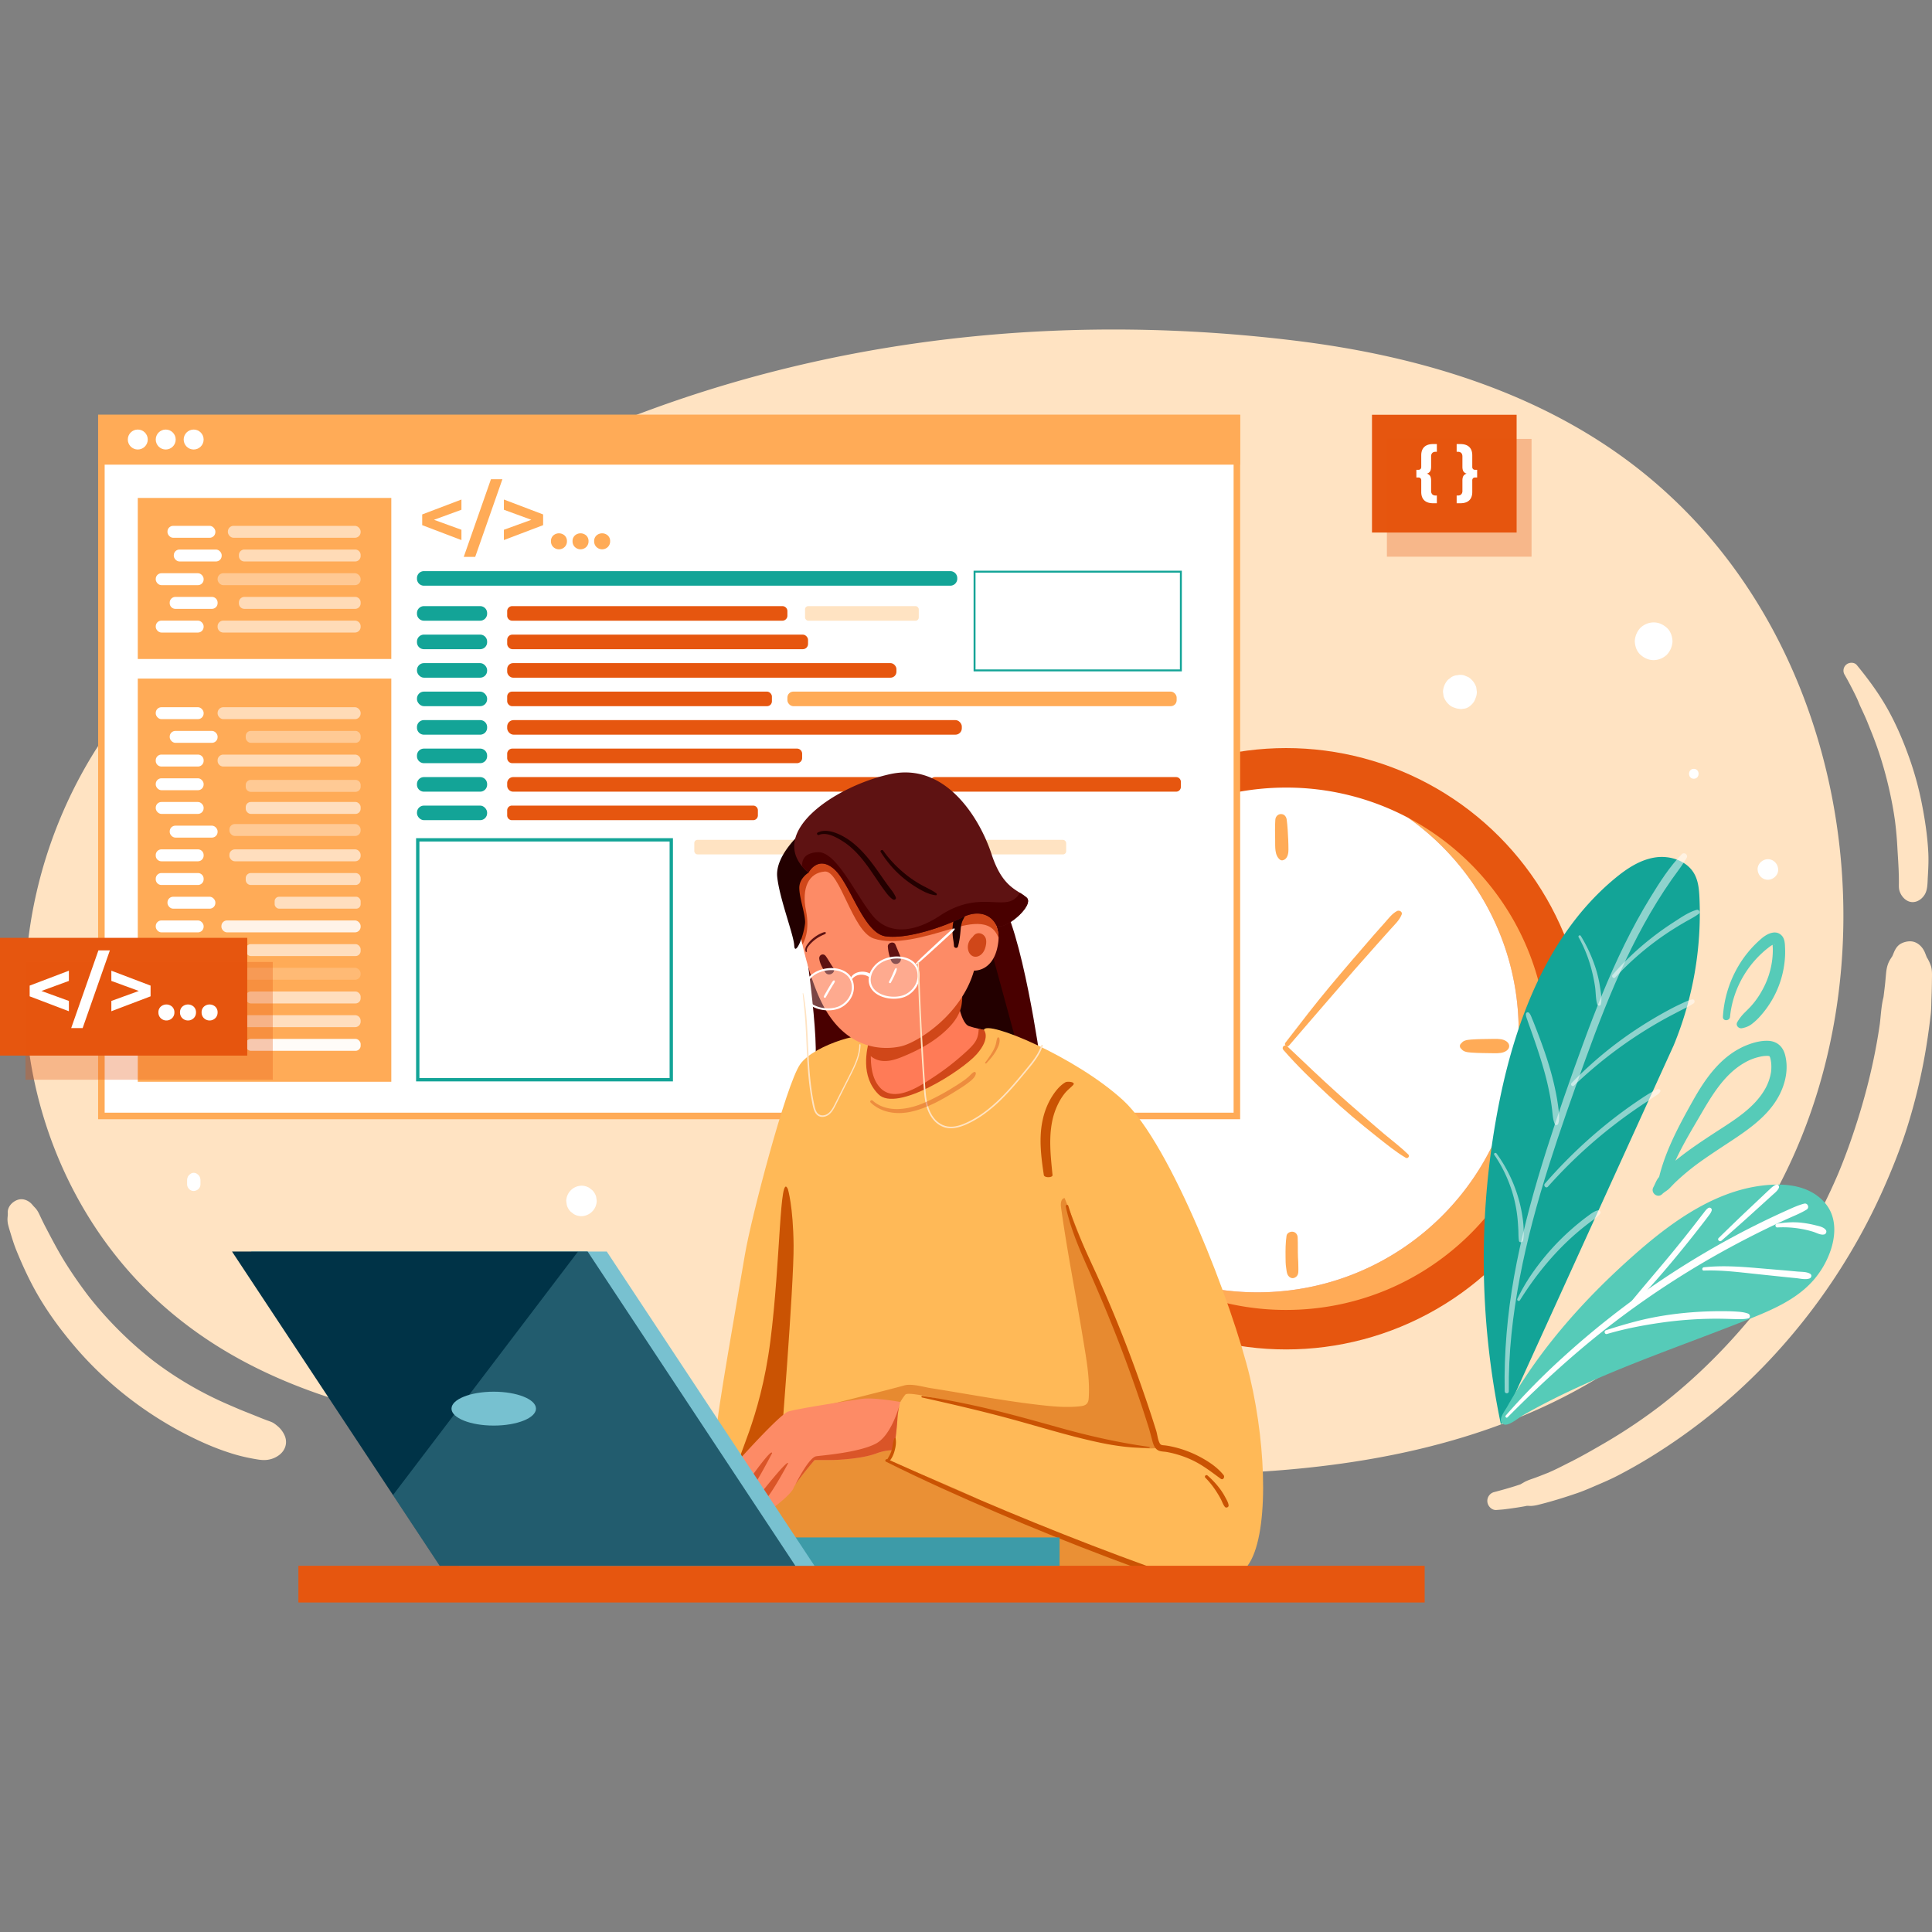 <svg id="SvgjsSvg1363" width="550" height="550" xmlns="http://www.w3.org/2000/svg" version="1.1" xmlns:xlink="http://www.w3.org/1999/xlink" xmlns:svgjs="http://svgjs.com/svgjs"><rect width="100%" height="100%" fill="#808080" stroke="none"/><defs id="SvgjsDefs1364"></defs><g id="SvgjsG1365"><svg xmlns="http://www.w3.org/2000/svg" data-name="2" viewBox="0 0 3490.701 2300" width="550" height="550"><path fill="#ffe3c2" d="M763.815 1973.206c-184.338-36.988-359.682-99.637-498.714-237.303-112.488-111.383-185.44-260.648-210.377-416.975-32.047-200.89 18.54-412.097 131.755-580.373 98.954-147.081 246.961-250.685 404.585-325.74 195.12-92.91 383.597-194.803 587.261-269.14C1549.498 8.198 1947.843-27.609 2339.15 20.045c226.378 27.568 453.386 95.243 632.8 241.114a909.504 909.504 0 0 1 139.233 141.194c292.342 369.343 297.896 958.9-15.326 1317.913-86.464 99.105-196.755 176.762-316.49 230.46-266.377 119.463-569.606 125.91-856.348 113.503-324.877-14.056-653.845-17.355-976.424-61.242-61.252-8.334-122.497-17.685-182.78-29.781Z" class="colorffe3c2 svgShape"></path><circle cx="2323.748" cy="1299.525" r="543.266" fill="#e6560f" class="colore6560f svgShape"></circle><path fill="#ffab57" d="M2795.628 1299.53c0 260.614-211.264 471.878-471.878 471.878a469.747 469.747 0 0 1-272.157-86.344 469.868 469.868 0 0 0 220.44 54.542c260.615 0 471.878-211.275 471.878-471.89 0-159.225-78.854-300.03-199.652-385.5 149.51 79.177 251.369 236.347 251.369 417.313Z" class="colorffab57 svgShape"></path><path fill="#ffffff" d="M2743.911 1267.717c0 260.614-211.263 471.89-471.878 471.89a469.868 469.868 0 0 1-220.44-54.543c-120.843-85.458-199.733-226.286-199.733-385.535 0-260.614 211.275-471.889 471.89-471.889a469.86 469.86 0 0 1 220.509 54.576c120.798 85.47 199.652 226.275 199.652 385.5Z" class="colorfff svgShape"></path><path fill="#ffab57" d="M2304.227 885.764c-.81 12.263-.506 24.434-.3 36.718.196 11.723-1.376 27.61 8.85 35.505 2.83 2.184 7.061.855 9.439-1.218 4.801-4.186 5.781-11.44 5.725-17.416-.057-5.963-.121-11.907-.418-17.863-.598-11.977-1.12-23.834-2.698-35.726-.731-5.513-4.21-10.3-10.3-10.3-5.879 0-9.93 4.727-10.298 10.3ZM2324.49 1637.445c-1.872 12.683-1.949 25.588-1.782 38.395.08 6.218.002 12.708 1.01 18.855 1.082 6.605.969 14.748 7.669 18.217 3.752 1.942 7.213 1.149 10.374-1.339 5.34-4.202 3.937-11.87 4.081-17.911.142-5.92-.432-11.895-.677-17.822-.49-11.888.02-23.804-.572-35.675-.252-5.06-3.696-9.435-8.874-10.051-4.532-.54-10.477 2.235-11.23 7.33ZM2640.69 1300.092q.698.51 1.397 1.018l-3.44-4.474c3.234 8.269 11.301 9.115 19.177 9.76 6.98.57 13.925.746 20.925.894 6.976.149 13.948.294 20.926.322 7.698.03 16.239.06 22.679-4.852 5.974-4.558 5.974-11.672 0-16.23-6.446-4.917-14.972-4.882-22.68-4.851-6.977.028-13.95.173-20.925.321-7 .149-13.946.324-20.925.895-7.876.644-15.942 1.49-19.178 9.76l3.441-4.475-1.397 1.018c-4.028 2.935-4.028 7.96 0 10.894ZM2328.847 1293.909c26.29-30.902 53.033-61.42 79.478-92.194q39.718-46.22 80.338-91.657 11.617-12.98 23.211-25.978c7.466-8.387 16.456-16.439 20.646-27.048 1.957-4.957-4.36-8.434-8.321-6.397-9.014 4.635-15.43 13.547-22.086 20.95q-10.033 11.158-19.917 22.443-20.063 22.973-39.87 46.169c-26.413 30.932-52.765 62.005-77.78 94.083q-21.228 27.222-42.27 54.558c-2.868 3.748 3.5 8.68 6.571 5.07Z" class="colorffab57 svgShape"></path><path fill="#ffab57" d="M2318.759 1301.59c25.278 28.975 53.048 55.77 81.186 81.95 28.224 26.258 57.6 50.993 87.843 74.877 16.785 13.257 33.64 27.25 52.12 38.098 3.695 2.168 7.723-2.926 4.602-5.965-13.684-13.328-29.12-24.989-43.78-37.22-14.516-12.112-28.57-24.722-42.91-37.032-28.952-24.854-57.189-50.538-85.006-76.651-15.84-14.87-31.382-30.028-47.319-44.792-4.534-4.2-10.75 2.134-6.736 6.736Z" class="colorffab57 svgShape"></path><path fill="#ffffff" d="M183.185 159.957h2051.579v1260.982H183.185z" class="colorfff svgShape"></path><path fill="#ffab57" d="M2228.859 165.863v1249.17H189.09V165.864h2039.768m11.81-11.81H177.28v1272.791h2063.39V154.052Z" class="colorffab57 svgShape"></path><path fill="#ffab57" d="M177.28 154.052h2063.389v90.097H177.28z" class="colorffab57 svgShape"></path><circle cx="248.944" cy="198.78" r="18.028" fill="#ffffff" class="colorfff svgShape"></circle><circle cx="299.422" cy="198.78" r="18.028" fill="#ffffff" class="colorfff svgShape"></circle><circle cx="349.9" cy="198.78" r="18.028" fill="#ffffff" class="colorfff svgShape"></circle><path fill="#13a497" d="M765.957 436.563h951.02a12.588 12.588 0 0 1 12.588 12.588v1.144a12.588 12.588 0 0 1-12.589 12.589H765.957a12.588 12.588 0 0 1-12.588-12.589v-1.144a12.588 12.588 0 0 1 12.588-12.588ZM765.957 499.783h101.586a12.588 12.588 0 0 1 12.589 12.589v1.144a12.588 12.588 0 0 1-12.589 12.588H765.957a12.588 12.588 0 0 1-12.588-12.588v-1.144a12.588 12.588 0 0 1 12.588-12.589ZM765.957 551.27h101.586a12.588 12.588 0 0 1 12.589 12.587v1.145a12.588 12.588 0 0 1-12.589 12.588H765.957a12.588 12.588 0 0 1-12.588-12.588v-1.145a12.588 12.588 0 0 1 12.588-12.588Z" class="color13a497 svgShape"></path><rect width="126.763" height="26.321" x="753.369" y="602.755" fill="#13a497" rx="12.588" class="color13a497 svgShape"></rect><rect width="126.763" height="26.321" x="753.369" y="654.241" fill="#13a497" rx="12.588" class="color13a497 svgShape"></rect><path fill="#13a497" d="M765.957 705.727h101.586a12.588 12.588 0 0 1 12.589 12.588v1.145a12.588 12.588 0 0 1-12.589 12.588H765.957a12.588 12.588 0 0 1-12.588-12.588v-1.145a12.588 12.588 0 0 1 12.588-12.588ZM765.957 757.213h101.586a12.588 12.588 0 0 1 12.589 12.588v1.145a12.588 12.588 0 0 1-12.589 12.588H765.957a12.588 12.588 0 0 1-12.588-12.588V769.8a12.588 12.588 0 0 1 12.588-12.588ZM765.957 808.699h101.586a12.588 12.588 0 0 1 12.589 12.588v1.144a12.588 12.588 0 0 1-12.589 12.589H765.957a12.588 12.588 0 0 1-12.588-12.589v-1.144a12.588 12.588 0 0 1 12.588-12.588Z" class="color13a497 svgShape"></path><rect width="126.763" height="26.321" x="753.369" y="860.185" fill="#13a497" rx="12.588" class="color13a497 svgShape"></rect><path fill="#e6560f" d="M925.43 499.783h488.168a9.066 9.066 0 0 1 9.066 9.066v8.19a9.066 9.066 0 0 1-9.066 9.065H925.43a9.066 9.066 0 0 1-9.066-9.065v-8.19a9.066 9.066 0 0 1 9.065-9.066Z" class="colore6560f svgShape"></path><rect width="543.583" height="26.321" x="916.365" y="551.269" fill="#e6560f" rx="9.394" class="colore6560f svgShape"></rect><rect width="703.29" height="26.321" x="916.365" y="602.755" fill="#e6560f" rx="10.685" class="colore6560f svgShape"></rect><rect width="703.29" height="26.321" x="1422.664" y="654.241" fill="#ffab57" rx="10.685" class="colorffab57 svgShape"></rect><rect width="478.313" height="26.321" x="916.365" y="654.241" fill="#e6560f" rx="8.812" class="colore6560f svgShape"></rect><rect width="821.441" height="26.321" x="916.365" y="705.727" fill="#e6560f" rx="11.547" class="colore6560f svgShape"></rect><path fill="#e6560f" d="M925.666 757.213h514.328a9.301 9.301 0 0 1 9.301 9.3v7.72a9.301 9.301 0 0 1-9.3 9.3h-514.33a9.301 9.301 0 0 1-9.3-9.3v-7.72a9.301 9.301 0 0 1 9.3-9.3ZM927.25 808.699h708.115a10.885 10.885 0 0 1 10.885 10.885v4.55a10.885 10.885 0 0 1-10.885 10.886H927.25a10.885 10.885 0 0 1-10.885-10.885v-4.551a10.885 10.885 0 0 1 10.885-10.885ZM924.94 860.185h435.815a8.575 8.575 0 0 1 8.575 8.575v9.17a8.575 8.575 0 0 1-8.575 8.576H924.94a8.575 8.575 0 0 1-8.575-8.575v-9.172a8.575 8.575 0 0 1 8.575-8.574ZM1689.176 808.699h435.816a8.575 8.575 0 0 1 8.575 8.575v9.17a8.575 8.575 0 0 1-8.575 8.576h-435.816a8.575 8.575 0 0 1-8.575-8.575v-9.171a8.575 8.575 0 0 1 8.575-8.575Z" class="colore6560f svgShape"></path><rect width="205.492" height="26.321" x="1454.526" y="499.783" fill="#ffe3c2" rx="5.776" class="colorffe3c2 svgShape"></rect><rect width="205.492" height="26.321" x="1254.456" y="922.058" fill="#ffe3c2" rx="5.776" class="colorffe3c2 svgShape"></rect><rect width="205.492" height="26.321" x="1720.859" y="922.058" fill="#ffe3c2" rx="5.776" class="colorffe3c2 svgShape"></rect><path fill="#ffab57" d="M833.712 325.643 784.12 343.81l49.593 18.022v18.616l-70.888-26.954v-19.362l70.888-26.954ZM887.027 270.54h20.7l-49.145 140.292h-20.7ZM981.3 334.132v19.362l-70.888 26.954v-18.616l49.594-18.022-49.594-18.167v-18.465ZM999.619 392.955a14.127 14.127 0 0 1-4.17-10.422 13.591 13.591 0 0 1 4.17-10.35 15.352 15.352 0 0 1 20.549 0 13.591 13.591 0 0 1 4.169 10.35 14.127 14.127 0 0 1-4.17 10.422 14.73 14.73 0 0 1-20.548 0ZM1038.638 392.955a14.127 14.127 0 0 1-4.169-10.422 13.591 13.591 0 0 1 4.17-10.35 15.352 15.352 0 0 1 20.548 0 13.591 13.591 0 0 1 4.17 10.35 14.127 14.127 0 0 1-4.17 10.422 14.73 14.73 0 0 1-20.549 0ZM1077.658 392.955a14.127 14.127 0 0 1-4.17-10.422 13.591 13.591 0 0 1 4.17-10.35 15.352 15.352 0 0 1 20.549 0 13.591 13.591 0 0 1 4.169 10.35 14.127 14.127 0 0 1-4.17 10.422 14.73 14.73 0 0 1-20.548 0ZM248.944 304.283h458.062v291.042H248.944zM248.944 630.664h458.062v728.484H248.944z" class="colorffab57 svgShape"></path><rect width="86.534" height="21.549" x="302.594" y="354.737" fill="#ffffff" rx="10.306" class="colorfff svgShape"></rect><rect width="239.91" height="21.549" x="411.695" y="354.737" fill="#ffffff" opacity=".57" rx="10.306" class="colorfff svgShape"></rect><rect width="258.438" height="21.549" x="393.167" y="440.35" fill="#ffffff" opacity=".36" rx="10.306" class="colorfff svgShape"></rect><path fill="#ffffff" d="M441.53 397.544h200.207a9.868 9.868 0 019.868 9.868v1.813a9.868 9.868 0 01-9.868 9.868H441.53a9.868 9.868 0 01-9.867-9.868v-1.814a9.868 9.868 0 019.867-9.867zM403.473 525.964H641.3a10.306 10.306 0 0110.306 10.306v.936a10.306 10.306 0 01-10.306 10.307H403.473a10.306 10.306 0 01-10.306-10.306v-.937a10.306 10.306 0 0110.306-10.306z" opacity=".57" class="colorfff svgShape"></path><rect width="258.438" height="21.549" x="393.167" y="682.423" fill="#ffffff" opacity=".57" rx="10.306" class="colorfff svgShape"></rect><path fill="#ffffff" d="M403.473 768.036H641.3a10.306 10.306 0 0 1 10.306 10.306v.937a10.306 10.306 0 0 1-10.306 10.306H403.473a10.306 10.306 0 0 1-10.306-10.306v-.937a10.306 10.306 0 0 1 10.306-10.306Z" opacity=".57" class="colorfff svgShape"></path><rect width="207.625" height="21.549" x="443.979" y="725.23" fill="#ffffff" opacity=".37" rx="9.238" class="colorfff svgShape"></rect><path fill="#ffffff" d="M453.217 813.793h189.15a9.238 9.238 0 0 1 9.238 9.237v3.074a9.238 9.238 0 0 1-9.238 9.238h-189.15a9.238 9.238 0 0 1-9.238-9.238v-3.074a9.238 9.238 0 0 1 9.238-9.237Z" opacity=".37" class="colorfff svgShape"></path><rect width="207.625" height="21.549" x="443.979" y="853.65" fill="#ffffff" opacity=".61" rx="9.238" class="colorfff svgShape"></rect><rect width="237.13" height="21.549" x="414.474" y="939.263" fill="#ffffff" opacity=".61" rx="9.872" class="colorfff svgShape"></rect><path fill="#ffffff" d="M453.217 982.07h189.15a9.238 9.238 0 0 1 9.238 9.237v3.074a9.238 9.238 0 0 1-9.238 9.237h-189.15a9.238 9.238 0 0 1-9.238-9.237v-3.074a9.238 9.238 0 0 1 9.238-9.238Z" opacity=".61" class="colorfff svgShape"></path><rect width="155.375" height="21.549" x="496.229" y="1024.876" fill="#ffffff" opacity=".61" rx="7.991" class="colorfff svgShape"></rect><rect width="251.57" height="21.549" x="400.035" y="1067.683" fill="#ffffff" opacity=".86" rx="10.168" class="colorfff svgShape"></rect><rect width="207.625" height="21.549" x="443.979" y="1110.489" fill="#ffffff" opacity=".61" rx="9.238" class="colorfff svgShape"></rect><rect width="247.621" height="21.549" x="403.984" y="1153.296" fill="#ffffff" opacity=".18" rx="10.088" class="colorfff svgShape"></rect><rect width="207.625" height="21.549" x="443.979" y="1196.102" fill="#ffffff" opacity=".61" rx="9.238" class="colorfff svgShape"></rect><path fill="#ffffff" d="M418.988 1238.909h222.631a9.985 9.985 0 0 1 9.986 9.985v1.579a9.985 9.985 0 0 1-9.986 9.985H418.988a9.985 9.985 0 0 1-9.986-9.985v-1.579a9.985 9.985 0 0 1 9.986-9.985Z" opacity=".61" class="colorfff svgShape"></path><rect width="207.625" height="21.549" x="443.979" y="1281.716" fill="#ffffff" opacity=".96" rx="9.238" class="colorfff svgShape"></rect><rect width="237.13" height="21.549" x="414.474" y="893.506" fill="#ffffff" opacity=".37" rx="9.872" class="colorfff svgShape"></rect><path fill="#ffffff" d="M441.53 483.157h200.207a9.868 9.868 0 0 1 9.868 9.868v1.813a9.868 9.868 0 0 1-9.868 9.868H441.53a9.868 9.868 0 0 1-9.867-9.868v-1.813a9.868 9.868 0 0 1 9.867-9.868Z" opacity=".57" class="colorfff svgShape"></path><rect width="86.534" height="21.549" x="314.007" y="397.544" fill="#ffffff" rx="10.306" class="colorfff svgShape"></rect><rect width="86.534" height="21.549" x="281.394" y="440.35" fill="#ffffff" rx="10.306" class="colorfff svgShape"></rect><path fill="#ffffff" d="M316.94 483.157h65.921a10.306 10.306 0 0 1 10.306 10.306v.937a10.306 10.306 0 0 1-10.306 10.306h-65.922a10.306 10.306 0 0 1-10.306-10.306v-.937a10.306 10.306 0 0 1 10.306-10.306Z" class="colorfff svgShape"></path><rect width="86.534" height="21.549" x="281.394" y="525.964" fill="#ffffff" rx="10.306" class="colorfff svgShape"></rect><rect width="86.534" height="21.549" x="281.394" y="682.423" fill="#ffffff" rx="10.306" class="colorfff svgShape"></rect><rect width="86.534" height="21.549" x="306.633" y="725.23" fill="#ffffff" rx="10.306" class="colorfff svgShape"></rect><path fill="#ffffff" d="M291.7 768.036h65.922a10.306 10.306 0 0 1 10.306 10.306v.937a10.306 10.306 0 0 1-10.306 10.306H291.7a10.306 10.306 0 0 1-10.306-10.306v-.937a10.306 10.306 0 0 1 10.306-10.306Z" class="colorfff svgShape"></path><rect width="86.534" height="21.549" x="281.394" y="810.843" fill="#ffffff" rx="10.306" class="colorfff svgShape"></rect><rect width="86.534" height="21.549" x="281.394" y="853.65" fill="#ffffff" rx="10.306" class="colorfff svgShape"></rect><rect width="86.534" height="21.549" x="306.633" y="896.456" fill="#ffffff" rx="10.306" class="colorfff svgShape"></rect><path fill="#ffffff" d="M291.7 939.263h65.922a10.306 10.306 0 0 1 10.306 10.306v.937a10.306 10.306 0 0 1-10.306 10.306H291.7a10.306 10.306 0 0 1-10.306-10.306v-.937a10.306 10.306 0 0 1 10.306-10.306ZM291.7 982.07h65.922a10.306 10.306 0 0 1 10.306 10.305v.937a10.306 10.306 0 0 1-10.306 10.306H291.7a10.306 10.306 0 0 1-10.306-10.306v-.937A10.306 10.306 0 0 1 291.7 982.07Z" class="colorfff svgShape"></path><rect width="86.534" height="21.549" x="302.594" y="1024.876" fill="#ffffff" rx="10.306" class="colorfff svgShape"></rect><rect width="86.534" height="21.549" x="281.394" y="1067.683" fill="#ffffff" rx="10.306" class="colorfff svgShape"></rect><rect width="86.534" height="21.549" x="317.45" y="1110.489" fill="#ffffff" rx="10.306" class="colorfff svgShape"></rect><rect width="86.534" height="21.549" x="281.394" y="1153.296" fill="#ffffff" rx="10.306" class="colorfff svgShape"></rect><path fill="#ffffff" d="M316.94 1196.102h65.921a10.306 10.306 0 0 1 10.306 10.307v.936a10.306 10.306 0 0 1-10.306 10.307h-65.922a10.306 10.306 0 0 1-10.306-10.306v-.937a10.306 10.306 0 0 1 10.306-10.307ZM291.7 1238.909h65.922a10.306 10.306 0 0 1 10.306 10.306v.937a10.306 10.306 0 0 1-10.306 10.306H291.7a10.306 10.306 0 0 1-10.306-10.306v-.937a10.306 10.306 0 0 1 10.306-10.306Z" class="colorfff svgShape"></path><rect width="86.534" height="21.549" x="281.394" y="1281.716" fill="#ffffff" rx="10.306" class="colorfff svgShape"></rect><path fill="none" stroke="#13a497" stroke-miterlimit="10" stroke-width="6.017" d="M754.784 922.058h458.062v433.441H754.784z" class="colorStroke13a497 svgStroke"></path><path fill="none" stroke="#13a497" stroke-miterlimit="10" stroke-width="3.482" d="M1760.8 437.521h372.767v178.395H1760.8z" class="colorStroke13a497 svgStroke"></path><path fill="#e6560f" d="M0 1099.112h446.732v212.769H0z" class="colore6560f svgShape"></path><path fill="#e6560f" d="M46.086 1142.73h446.732v212.769H46.086z" opacity=".31" class="colore6560f svgShape"></path><path fill="#ffffff" d="m124.478 1176.942-49.594 18.168 49.594 18.022v18.615l-70.888-26.954v-19.361l70.888-26.954ZM177.793 1121.84h20.7l-49.145 140.292h-20.7ZM272.066 1185.432v19.361l-70.888 26.954v-18.615l49.593-18.022-49.593-18.168v-18.464ZM290.385 1244.255a14.128 14.128 0 0 1-4.17-10.423 13.591 13.591 0 0 1 4.17-10.35 15.352 15.352 0 0 1 20.549 0 13.59 13.59 0 0 1 4.169 10.35 14.127 14.127 0 0 1-4.17 10.423 14.73 14.73 0 0 1-20.548 0ZM329.404 1244.255a14.128 14.128 0 0 1-4.169-10.423 13.591 13.591 0 0 1 4.17-10.35 15.352 15.352 0 0 1 20.548 0 13.59 13.59 0 0 1 4.17 10.35 14.127 14.127 0 0 1-4.17 10.423 14.73 14.73 0 0 1-20.549 0ZM368.423 1244.255a14.127 14.127 0 0 1-4.169-10.423 13.59 13.59 0 0 1 4.17-10.35 15.352 15.352 0 0 1 20.548 0 13.591 13.591 0 0 1 4.17 10.35 14.128 14.128 0 0 1-4.17 10.423 14.73 14.73 0 0 1-20.549 0Z" class="colorfff svgShape"></path><path fill="#e6560f" d="M2478.881 154.052h261.318v212.769h-261.318z" class="colore6560f svgShape"></path><path fill="#e6560f" d="M2505.839 197.67h261.318v212.769h-261.318z" opacity=".31" class="colore6560f svgShape"></path><path fill="#ffffff" d="M2583.865 256.32a10.221 10.221 0 0 1-5.821 4.114 10.263 10.263 0 0 1 5.82 4.115q1.828 2.86 1.832 8.685v18.281a8.678 8.678 0 0 0 2.111 6.286q2.12 2.17 6.23 2.167h2.055v13.944h-6.62q-10.629 0-16.115-5.259-5.482-5.258-5.486-15.194v-20.685a5.577 5.577 0 0 0-1.311-3.999 4.91 4.91 0 0 0-3.72-1.371h-3.766v-13.94h3.766a4.892 4.892 0 0 0 3.72-1.37 5.562 5.562 0 0 0 1.31-4v-20.68q0-9.945 5.487-15.198 5.482-5.252 16.115-5.254h6.62V220.9h-2.055q-4.114 0-6.23 2.17a8.67 8.67 0 0 0-2.11 6.287v18.281q0 5.824-1.832 8.68ZM2668.883 253.465v13.939h-3.775a4.901 4.901 0 0 0-3.71 1.371 5.539 5.539 0 0 0-1.32 3.999v20.685q0 9.938-5.478 15.194-5.495 5.259-16.114 5.259h-6.63v-13.944h2.064c2.734 0 4.817-.72 6.22-2.167a8.64 8.64 0 0 0 2.12-6.286v-18.281q0-5.83 1.823-8.685a10.255 10.255 0 0 1 5.83-4.115 10.213 10.213 0 0 1-5.83-4.114q-1.827-2.853-1.822-8.68v-18.282q0-4.115-2.12-6.286c-1.404-1.446-3.487-2.171-6.221-2.171h-2.064v-13.94h6.63q10.628 0 16.114 5.254 5.482 5.259 5.477 15.2v20.68a5.524 5.524 0 0 0 1.32 3.998 4.884 4.884 0 0 0 3.71 1.372Z" class="colorfff svgShape"></path><path fill="#490000" d="M1449.322 1071.22s35.365 229.585 21.287 263.157 409.47-10.528 409.47-10.528-33.603-243.965-75.88-299.196-354.877 46.567-354.877 46.567Z" class="color490000 svgShape"></path><path fill="#230000" d="m1783.368 1093.617 74.141 272.165s-75.01 54.148-102.085 9.747-60.858-286.26 27.944-281.912Z" class="color230000 svgShape"></path><path fill="#ff7b57" d="M1636.74 1426.512c-77.721-8.246-96.291-23.388-100.42-65.332-4.117-41.958 33.01-95.603 33.01-95.603l158.195-73.591s5.493 60.527 23.374 66.709c5.098 1.771 11.42 3.3 17.92 4.817 9.687 2.243 19.743 4.423 26.676 7.163 4.729 1.874 8.004 3.99 8.705 6.59 2.41 8.947-89.752 157.506-167.46 149.247Z" class="colorff7b57 svgShape"></path><path fill="#d04719" d="M1753.155 1330.756a447.906 447.906 0 0 1-60.055 43.462c-21.91 13.242-44.75 25.962-70.826 27.785-24.038 1.67-48.407-8.132-61.407-29.021-13.765-22.139-13.434-46.66-7.15-71.17 1.657-6.462 19.908-5.85 19.742 1.542-.497 22.1.42 47.63 15.562 65.23 26.702 31.06 74.573-2.51 99.63-19.08a448.04 448.04 0 0 0 49.057-37.585c7.112-6.283 14.44-12.618 20.57-19.895 6.654-7.915 9.203-15.307 9.815-25.491a8.617 8.617 0 0 1 .726-3.02c9.687 2.242 19.743 4.422 26.676 7.162 1.492 24.777-25.669 45.769-42.34 60.081Z" class="colord04719 svgShape"></path><path fill="#d04719" d="M1737.345 1199.14c-2.579-7.869-10.198-11.6-18.15-11.492-.506.007-1.001.034-1.488.075a17.046 17.046 0 0 0-9.665 1.092 584.884 584.884 0 0 0-140.706 89.923c-3.33 2.888-4.845 7.443-2.684 10.987a6.42 6.42 0 0 0-.807 2.778c-.837 14.263 12.127 25.176 24.993 28.126 17.093 3.918 34.687-3.572 50.125-10.2 28.627-12.293 57.87-29.626 78.88-52.969 10.027-11.139 18.072-24.583 19.818-39.642.701-6.052 1.63-12.742-.316-18.678Z" class="colord04719 svgShape"></path><path fill="#ffb957" d="M2254.339 2233.252c-11.242 15.32-45.54 22.992-88.198 26.217h-.025c-100.968 7.621-248.776-9.712-248.776-9.712s-81.837-31.634-152.688-40.581c-52.333-6.602-264.937-12.452-386.336-27.543-42.94-5.34-74.471-11.828-83.47-19.908-34.462-30.946 2.142-156.117.077-172.622-2.064-16.518 39.893-251.032 50.892-317.065 11-66.021 74.28-307.417 99.72-344.251 25.452-36.834 129.722-64.963 125.171-45.705-4.537 19.259-16.505 66.71 16.505 99.732 33.023 33.01 151.313-42.645 177.44-72.393 26.141-29.76 13.103-43.831 13.103-43.831 3.466-19.258 165.714 48.126 251.694 127.223 85.967 79.098 198.075 370.01 229.02 500.687 30.946 130.678 33.699 288.171-4.13 339.752Z" class="colorffb957 svgShape"></path><path fill="#ca5303" d="M2166.116 2259.469c-100.968 7.621-248.776-9.712-248.776-9.712s-81.837-31.634-152.688-40.581c-52.333-6.602-264.937-12.452-386.336-27.543-12.287-28.498-6.513-56.959 12.669-87.93 30.066-48.547 71.36-126.064 134.017-113.382 62.668 12.682 90.198 44.915 90.198 44.915s-3.263 14.134-6.525 17.384c-3.25 3.263 116.275 48.547 172.418 77.517 56.156 28.983 278.867 128.677 385.023 139.332Z" opacity=".41" class="colorca5303 svgShape"></path><path fill="#fd8b66" d="M1804.188 1099.76a54.594 54.594 0 0 1-.332 5.57c-6.181 55.71-44.01 52.957-44.01 52.957-22.699 79.786-101.796 129.99-132.053 136.86-30.258 6.882-91.473 6.882-134.106-62.58-20.291-33.049-34.515-80.589-43.844-121.336-10.273-44.901-14.62-81.557-14.62-81.557s-9.622-44.01-8.258-62.58c1.376-18.57 20.634-81.85 92.85-77.72 72.214 4.13 193.256 105.225 201.515 106.602 7.966 1.325 83.43 50.216 82.858 103.785Z" class="colorfd8b66 svgShape"></path><path fill="#d04719" d="M1804.188 1099.76c-13.166-38.12-56.64-25.503-92.404-14.848-39.523 11.777-95.118 28.371-133.418 15.32-38.3-13.05-60.88-122.964-88.023-120.925-29.673 2.229-42.31 30.204-34.013 70.976 7.38 36.184-3.875 56.78-6.487 60.948-10.273-44.901-14.62-81.557-14.62-81.557s-9.622-44.01-8.258-62.58c1.376-18.57 20.634-81.85 92.85-77.72 72.214 4.13 193.256 105.225 201.515 106.602 7.966 1.325 83.43 50.216 82.858 103.785Z" class="colord04719 svgShape"></path><path fill="#230000" d="M1723.237 1061.776c-.672 17.299-.353 34.528.364 51.826.17 4.11 6.134 5.125 7.288.987 2.849-10.215 3.923-20.046 4.8-30.562a66.426 66.426 0 0 1 2.305-12.65c1.332-4.683 4.674-8.633 5.637-13.333a6.953 6.953 0 0 0-10.08-7.75c-9.142 4.838-11.556 19.497-12.334 28.789a98.62 98.62 0 0 0 .11 16.053c.491 6.202 2.051 12.22 2.274 18.466h7.42c-1.646-17.253-2.856-34.552-4.222-51.826a1.782 1.782 0 0 0-3.562 0ZM1448.29 908.634s-48.142 41.265-44.016 80.467 29.783 104.539 30.71 123.796 16.058-11.692 19.496-39.202c1.782-14.251-10.196-45.505-10.316-64.65-.111-17.81 16.506-27.51 16.506-27.51Z" class="color230000 svgShape"></path><path fill="#5e1212" d="M1799.293 1074.805c-9.367-17.46-31.889-27.25-61.458-12.12-29.569 15.14-96.978 39.204-137.547 33.71-40.581-5.505-63.968-96.29-93.538-121.742-29.569-25.44-46.074 6.882-46.074 6.882a95.656 95.656 0 0 1-10.974-10.935l-.05-.051v-.013c-56.335-66.722 61.113-145.628 158.194-167.13 102.485-22.699 163.688 83.215 183.634 144.43 15.588 47.847 35.381 59.967 51.16 69.883a94.39 94.39 0 0 1 12.108 8.527c16.518 14.44-46.074 66.02-55.455 48.56Z" class="color5e1212 svgShape"></path><path fill="#490000" d="M1799.293 1074.805c-9.367-17.46-31.889-27.25-61.458-12.12-29.569 15.14-96.978 39.204-137.547 33.71-40.581-5.505-63.968-96.29-93.538-121.742-29.569-25.44-46.074 6.882-46.074 6.882l-10.974-10.935-.05-.051v-.013c-.14-.663-5.035-24.777 28.217-26.14 33.699-1.377 67.895 77.032 99.031 114.86 31.137 37.828 79.642 27.4 121.043 0 77.096-51.024 121.947-1.466 144.697-41.537a94.39 94.39 0 0 1 12.108 8.527c16.518 14.44-46.074 66.02-55.455 48.56Z" class="color490000 svgShape"></path><path fill="#ca5303" d="M1423.531 1553.06s9.629 30.949 10.317 101.787-24.072 377.578-24.072 377.578-72.214 39.89-77.028 24.759 40.577-84.594 59.147-229.71 16.506-308.114 31.636-274.414Z" class="colorca5303 svgShape"></path><path fill="#ca5303" d="M1924.76 1572.374q62.827 158.255 122.9 317.584c15.543 41.222 31.41 82.303 44.485 124.397.533 1.715 1.014 3.745-.074 5.175-.899 1.18-2.528 1.468-4.001 1.633-14.064 1.568-28.046-.77-41.858-3.26-77.082-13.9-153.107-32.806-228.597-53.566-94.223-26.135-175.827-47.322-181.924-39.839a87.241 87.241 0 0 0-8.92 13.224c-8.253 1.375-128.274 4.607-128.274 4.607s113.48-28.198 134.8-34.388c13.92-4.041 35.035 2.711 48.79 4.85 31.145 4.846 62.191 10.323 93.297 15.415 32.17 5.267 64.396 10.35 96.775 14.163 26.205 3.085 52.381 5.964 78.755 3.182 4.728-.498 9.889-1.378 12.976-4.993 2.673-3.13 3.107-7.542 3.331-11.652 1.969-36.126-4.883-71.318-10.644-106.79-12.829-78.949-28.682-157.283-39.569-236.568-.89-6.484.029-15.477 6.525-16.263l1.227 3.09Z" opacity=".46" class="colorca5303 svgShape"></path><path fill="#fd8b66" d="M1626.773 1937.726a.098.098 0 0 1-.013.038c-.102.32-.866 2.677-1.81 6.64a150.122 150.122 0 0 0-3.594 25.415c-1.083 19.194-6.156 55.417-6.156 55.417s-11.585-2.167-32.96 5.799-60.259 11.585-83.748 11.585h-26.728s-25.503 29.773-34.858 44.634a.207.207 0 0 1-.038.077 31.986 31.986 0 0 0-3.008 5.646c-3.76 10.502-31.647 32.233-33.1 32.96-1.452.726-39.485 16.3-48.534 5.798-9.062-10.502-19.831-86.209-19.831-86.209s76.331-85.495 91.906-90.555c15.587-5.073 110.12-19.564 132.22-22.827 22.1-3.263 70.252 5.582 70.252 5.582Z" class="colorfd8b66 svgShape"></path><path fill="#d04719" d="M1423.945 2048.42s-34.774 65.925-48.539 73.17-8.693-10.505-7.607-10.868 54.697-69.547 56.146-62.303ZM1394.968 2030.308s-34.051 65.925-40.571 67.374-4.71-14.489 0-20.647 40.406-56.507 40.57-46.727ZM1624.95 1944.405a150.122 150.122 0 0 0-3.594 25.414c-1.083 19.194-6.156 55.417-6.156 55.417s-11.585-2.167-32.96 5.799-60.259 11.585-83.748 11.585h-26.728s-25.503 29.773-34.858 44.634c1.185-2.218 24.56-49.732 38.108-51.516 13.765-1.81 77.518-6.883 107.584-22.814 23.859-12.657 37.675-52.575 42.352-68.52Z" opacity=".8" class="colord04719 svgShape"></path><path fill="#ca5303" d="M1925.276 1359.952c-11.31 6.349-20.37 18.658-26.805 29.65a132.129 132.129 0 0 0-14.464 38.06c-7.38 33.006-2.984 67.062 1.967 100.068.796 5.305 16.211 4.979 15.721 0-3.099-31.477-6.933-63.827-.992-95.211a128.228 128.228 0 0 1 12.953-37.021 97.573 97.573 0 0 1 11.188-16.677c4.24-5.016 9.42-8.874 13.923-13.566 5.809-6.052-10.246-7.124-13.491-5.303Z" class="colorca5303 svgShape"></path><path fill="#5e1212" d="M1480.257 1137.183c1.216 8.808 5.988 16.973 10.821 24.273 6.01 9.076 20.815.036 14.445-8.443-4.985-6.637-8.628-14.09-13.463-20.806-4.44-6.167-12.803-2.276-11.803 4.976ZM1604.16 1114.911a82.584 82.584 0 0 0 5.672 24.927c4.887 12.383 22.327 5.305 16.976-7.157-3.062-7.132-5.947-14.333-9.017-21.461-2.876-6.678-14.12-3.268-13.63 3.691Z" class="color5e1212 svgShape"></path><path fill="#ffffff" d="M1458.222 1177.462a34.52 34.52 0 0 0-5.577 16.542c-1.751 31.605 42.42 40.734 64.837 30.058 13.24-6.306 23.227-19.89 23.477-34.553.661-38.685-51.067-41.677-73.997-22.051a45.202 45.202 0 0 0-8.74 10.004ZM1576.959 1156.482a34.52 34.52 0 0 0-5.577 16.542c-1.75 31.605 42.421 40.733 64.837 30.058 13.241-6.306 23.227-19.89 23.478-34.553.66-38.685-51.068-41.677-73.998-22.051a45.202 45.202 0 0 0-8.74 10.004Z" opacity=".27" class="colorfff svgShape"></path><path fill="none" stroke="#fff" stroke-miterlimit="10" stroke-width="3.657" d="M1458.222 1177.462a34.52 34.52 0 0 0-5.577 16.542c-1.751 31.605 42.42 40.734 64.837 30.058 13.24-6.306 23.227-19.89 23.477-34.553.661-38.685-51.067-41.677-73.997-22.051a45.202 45.202 0 0 0-8.74 10.004ZM1576.959 1156.482a34.52 34.52 0 0 0-5.577 16.542c-1.75 31.605 42.421 40.733 64.837 30.058 13.241-6.306 23.227-19.89 23.478-34.553.66-38.685-51.068-41.677-73.998-22.051a45.202 45.202 0 0 0-8.74 10.004Z" class="colorStrokefff svgStroke"></path><path fill="#ffffff" d="M1538.282 1175.91c.812-2.418 3.326-4.691 5.328-6.207a19.913 19.913 0 0 1 7.66-3.445 24.705 24.705 0 0 1 17.81 2.958c3.48 2.02 6.657-3.431 3.15-5.387a29.195 29.195 0 0 0-22.885-2.213 22.487 22.487 0 0 0-8.955 5.243 12.734 12.734 0 0 0-2.76 4.076 13.26 13.26 0 0 0-.798 4.778c-.045.865 1.195.955 1.45.196ZM1492.07 1206.506q3.95-7.195 8.129-14.26 2.03-3.426 4.115-6.82c1.449-2.358 3.194-4.703 4.079-7.335.55-1.638-1.64-2.718-2.786-1.621-1.94 1.857-3.263 4.427-4.66 6.708q-2.144 3.5-4.229 7.034-4.17 7.07-8.102 14.275c-1.234 2.26 2.214 4.28 3.454 2.02ZM1609.566 1180.13q3.378-6.054 6.31-12.341c.981-2.112 1.967-4.235 2.802-6.41.83-2.158 1.703-4.21 1.58-6.563a1.181 1.181 0 0 0-1.992-.825 9.728 9.728 0 0 0-2.003 2.87c-.42.99-.853 1.974-1.288 2.957-.904 2.045-1.735 4.121-2.646 6.164q-2.78 6.234-6.011 12.25c-1.142 2.131 2.065 4.02 3.248 1.899Z" class="colorfff svgShape"></path><path fill="#5e1212" d="M1457.897 1123.26c-1.138-4.071 1.962-8.224 4.47-11.132a69.664 69.664 0 0 1 8.48-8.344 67.066 67.066 0 0 1 9.729-6.646c1.762-.99 3.58-1.862 5.396-2.747 1.775-.866 3.817-1.443 5.399-2.622 1.197-.892.931-3.05-.818-3.017a14.806 14.806 0 0 0-5.07 1.373 48.363 48.363 0 0 0-4.723 2.13 64.687 64.687 0 0 0-8.732 5.444 57.583 57.583 0 0 0-14.401 14.952c-2.137 3.377-3.516 7.32-1.934 11.216.538 1.324 2.612.85 2.204-.607Z" class="color5e1212 svgShape"></path><path fill="#d04719" d="M1761.288 1094.853c-9.854 5.488-14.986 16.978-11.539 27.923 2.348 7.457 9.126 12.373 17.053 9.816 6.201-2.001 10.445-7.45 12.645-13.36 1.933-5.192 3.26-12.448 1.918-17.94-1.732-7.086-9.074-12.195-16.348-10.05-5.994 1.768-9.003 8.2-11.385 13.444-3.09 6.8-6.019 13.53-2.535 20.74 2.477 5.126 8.867 4.51 12.565 1.618 3.723-2.911 4.444-7.176 6.041-11.342a43.226 43.226 0 0 1 1.855-4.146q.71-1.393 1.489-2.75 2.224-3.258-1.699.772h-5.104l1.197.387-4.236-2.469q-.612-3.906-.6-1.716a14.837 14.837 0 0 1-.156 1.956 30.292 30.292 0 0 1-.609 3.486c-.145.624-1.123 2.5-1.123 2.961 0 .555-.933-.126.49-.025l4.78 1.293q2.26 3.371 1.123.566-.135-.658-.306-1.308a15.562 15.562 0 0 1-.09-3.79 11.786 11.786 0 0 1 2.123-6.283c4.175-5.284-.946-13.462-7.549-9.783Z" class="colord04719 svgShape"></path><path fill="#ffffff" d="M1656.222 1146.857a100.624 100.624 0 0 0 7.204-5.723q3.432-3.008 6.824-6.062c4.463-4.008 8.929-8.013 13.36-12.058 8.918-8.142 17.923-16.199 26.734-24.457l7.471-7.002c2.499-2.342 5.137-4.69 6.97-7.608.71-1.13-.663-2.298-1.74-1.74a36.522 36.522 0 0 0-7.358 5.63l-6.676 6.034c-4.48 4.048-8.9 8.162-13.326 12.27-8.82 8.183-17.65 16.355-26.403 24.61a196.2 196.2 0 0 0-14.394 14.379 1.111 1.111 0 0 0-.086 1.444 1.09 1.09 0 0 0 1.42.283Z" class="colorfff svgShape"></path><path fill="#ffe3c2" d="M1657.893 1144.079c.467 10.045.567 20.105.889 30.156q.482 15.077 1.048 30.15c.756 20.1 1.706 40.193 2.734 60.28q1.55 30.28 3.439 60.541.942 15.057 1.978 30.107c.655 9.567 1.168 19.167 2.27 28.695 1.913 16.53 6.253 33.333 17.96 45.756a42.597 42.597 0 0 0 18.373 11.764c8.5 2.583 17.6 1.837 26.07-.47 8.417-2.294 16.44-6.035 24.12-10.13a189.829 189.829 0 0 0 20.963-13.058 277.152 277.152 0 0 0 37.473-32.788c11.685-12.034 22.59-24.796 33.289-37.706 10.932-13.191 22.793-26.305 30.685-41.632a81.25 81.25 0 0 0 4.917-11.657c.56-1.692-2.106-2.417-2.663-.735-5.468 16.526-16.825 30.11-27.7 43.362-10.423 12.7-20.91 25.362-32.024 37.467-21.953 23.91-46.792 46.083-76.722 59.419-8.199 3.653-17.044 6.588-26.096 6.757a36.726 36.726 0 0 1-22.253-6.893c-13.29-9.492-19.6-25.401-22.344-40.955-1.6-9.07-2.17-18.283-2.814-27.458q-1.034-14.754-1.987-29.513-1.906-29.52-3.51-59.057c-2.13-39.387-3.713-78.797-5.271-118.21-.187-4.732-.348-9.457-.405-14.192-.018-1.56-2.491-1.554-2.419 0ZM1450.27 1199.61c1.352 13.052 2.869 26.078 3.934 39.16 1.068 13.126 1.768 26.28 2.378 39.436 1.21 26.126 2.138 52.297 4.867 78.32 1.356 12.932 3.158 25.825 5.67 38.585 1.093 5.544 2.026 11.326 4.191 16.576 1.902 4.612 5.038 8.705 9.94 10.305 4.916 1.605 10.467.317 14.752-2.371 4.717-2.96 8.082-7.586 10.8-12.351 3.18-5.577 5.892-11.442 8.772-17.177l9.13-18.176c5.95-11.847 12.113-23.61 17.779-35.596 5.26-11.128 9.918-22.746 11.583-35.018a72.291 72.291 0 0 0 .66-8.829 1.067 1.067 0 0 0-2.134 0c-.158 12.243-3.788 24.074-8.574 35.247-4.966 11.592-10.95 22.758-16.643 34.002l-17.927 35.398c-4.705 9.29-10.124 21.514-21.976 22.695a12.243 12.243 0 0 1-12.09-6.305c-2.656-4.51-3.586-9.893-4.652-14.947-2.632-12.48-4.556-25.1-6-37.77-2.88-25.286-3.87-50.72-5.123-76.124-1.248-25.32-2.416-50.8-6.476-75.857-.508-3.135-1.147-6.242-1.833-9.342-.125-.566-1.09-.455-1.029.139Z" class="colorffe3c2 svgShape"></path><path fill="#d04719" d="M1573.078 1396.628c19.195 18.57 47.055 22.24 72.307 16.8 29.664-6.393 57.732-22.479 83.216-38.416 7.143-4.467 14.298-9.012 20.975-14.16 5.15-3.971 12.591-9.553 13.538-16.45.282-2.053-1.52-3.742-3.526-2.711-3.582 1.84-6.086 5.2-9.061 7.849a108.254 108.254 0 01-9.441 7.534c-6.946 4.918-14.184 9.457-21.46 13.868a419.493 419.493 0 01-48.555 25.703c-29.457 12.929-68.088 19.742-94.518-3.492-2.356-2.07-5.77 1.255-3.475 3.475zM1782.156 1325.81c6.2-6.82 12.426-13.711 17.068-21.72 3.84-6.628 8.575-15.99 6.27-23.805a1.904 1.904 0 00-3.638 0c-1.537 3.933-1.775 8.297-3.034 12.338a58.965 58.965 0 01-4.932 11.18 178.823 178.823 0 01-13.798 20.415c-.9 1.19 1.07 2.687 2.064 1.593z" opacity=".39" class="colord04719 svgShape"></path><path fill="#ca5303" d="M1600.855 2045.628c65.895 32.989 133.197 63.053 200.892 92.145q100.87 43.35 203.64 82.105 28.906 10.975 57.932 21.63c19.591 7.191 39.19 14.899 59.514 19.724 3.67.872 6.399-4.597 2.686-6.371-16.31-7.795-33.445-13.652-50.431-19.812q-25.882-9.387-51.671-19.029-51.576-19.285-102.764-39.585-102.723-40.742-203.992-85.086c-37.793-16.59-75.474-33.442-113.21-50.162-2.964-1.313-5.602 2.936-2.596 4.441Z" class="colorca5303 svgShape"></path><path fill="#ca5303" d="M1605.912 2044.753c5.315-4.155 8.328-11.515 10.15-17.827 2.139-7.403 3.59-15.799 2.113-23.426-.24-1.236-1.825-.922-2.204 0-2.763 6.712-2.97 14.226-4.931 21.198-1.841 6.541-5.139 11.715-8.36 17.562-1.197 2.175 1.466 3.874 3.232 2.493ZM1925.572 1584.532c8.375 38.91 23.955 75.488 40.116 111.706q25.121 56.301 47.908 113.583 22.703 57.338 42.69 115.703 9.905 28.979 19.09 58.198c2.756 8.797 4.819 17.683 7.333 26.53 2.054 7.23 5.34 14.08 13.15 16.14 4.168 1.1 8.643 1.025 12.879 1.815q8.502 1.585 16.832 3.948a184.875 184.875 0 0 1 28.9 10.822c18.703 8.88 34.572 21.382 51.178 33.511 4.202 3.07 7.848-3.217 5.125-6.641-11.08-13.934-26.636-24.322-42.197-32.66a195.8 195.8 0 0 0-51.15-18.856 122.216 122.216 0 0 0-12.93-2.208c-3.437-.36-6.844-.016-8.794-3.291-3.948-6.629-4.454-15.938-6.736-23.268q-9.048-29.06-18.932-57.855c-26.056-76.347-55.419-151.785-89.038-225.132-18.516-40.396-37.967-80.65-50.795-123.321-.894-2.972-5.278-1.738-4.629 1.276ZM1665.836 1929.543c54.748 12.256 109.322 24.865 163.452 39.65 52.319 14.29 104.195 30.597 157.296 41.833 29.55 6.253 59.62 10.322 89.87 9.553.92-.024 1.222-1.547.228-1.684-53.444-7.366-105.831-19.059-157.794-33.471-53.095-14.727-105.898-29.763-159.769-41.49-30.673-6.679-61.484-12.543-92.554-17.036-1.696-.245-2.494 2.25-.73 2.645ZM2177.836 2074.575a151.53 151.53 0 0 1 20.232 25.526c2.688 4.262 5.31 8.55 7.656 13.013 2.454 4.667 4.089 10.153 7.467 14.203 2.075 2.486 6.969.537 6.634-2.748-.524-5.14-3.41-9.848-5.835-14.344a121.818 121.818 0 0 0-9.323-14.95 155.881 155.881 0 0 0-22.87-24.66c-2.697-2.342-6.518 1.361-3.96 3.96Z" class="colorca5303 svgShape"></path><path fill="#230000" d="M1479.86 913.17c13.781-5.834 31.568 4.329 43.013 11.577 12.516 7.926 23.265 18.372 32.812 29.632 10.27 12.112 19.043 25.401 27.972 38.507 4.551 6.68 9.08 13.388 13.873 19.899 4.436 6.026 9.65 13.308 16.216 17.119 2.31 1.34 5.956-.937 4.868-3.743-3.024-7.807-9.237-14.834-14.167-21.56-5.32-7.255-10.426-14.662-15.585-22.031-9.732-13.902-19.827-27.697-31.581-39.977-10.828-11.312-23.196-21.54-37.243-28.599-12.508-6.285-29.34-11.927-42.658-5.068-2.88 1.483-.347 5.44 2.48 4.244ZM1591.346 944.164c11.864 18.564 25.972 35.079 43.257 48.825a210.13 210.13 0 0 0 26.283 17.905c9.185 5.264 19.402 10.31 29.991 11.254 2.003.179 2.214-2.455.923-3.407-8.174-6.03-17.807-10.07-26.724-15.014a198.882 198.882 0 0 1-26.158-17.273c-16.27-12.74-31.304-27.92-43.131-44.886-1.868-2.679-6.246-.228-4.441 2.596Z" class="color230000 svgShape"></path><path fill="#e6560f" d="M539.135 2233.668h2034.921V2300H539.135z" class="colore6560f svgShape"></path><path fill="#3d9ba8" d="M1100.546 2182.452h813.892v51.216h-813.892z" class="color3d9ba8 svgShape"></path><path fill="#78c1d0" d="M1471.562 2233.668H829.133l-375.33-567.831h642.43l375.329 567.831z" class="color78c1d0 svgShape"></path><path fill="#003347" d="M1436.908 2233.665H794.477l-84.41-127.712-290.919-440.116h642.432l375.328 567.828z" class="color003347 svgShape"></path><ellipse cx="892.077" cy="1949.752" fill="#78c1d0" rx="76.316" ry="30.603" class="color78c1d0 svgShape"></ellipse><path fill="#78c1d0" d="M1436.908 2233.665H794.477l-84.41-127.712c84.828-111.446 241.918-318.352 334.357-440.116h17.156Z" opacity=".29" class="color78c1d0 svgShape"></path><path fill="#ffe3c2" d="M2703.538 2132.863c2.912-.2 5.82-.448 8.73-.66 2.776-.2 5.39-.489 8.18-.854-.773.101-3.082.397.518-.064 7.481-.958 14.955-1.98 22.402-3.174q4.386-.702 8.76-1.473 1.748-.308 3.494-.627l1.745-.322q3.609-.686-.243.068c.585-.753 7.642-.149 8.518-.172a64.652 64.652 0 0 0 14.014-2.192c23.658-5.838 47.076-13.15 70.123-21.038 12.944-4.43 25.634-10.148 38.194-15.527 11.453-4.905 22.939-9.908 34.009-15.627q31.674-16.364 62.014-35.156a1058.11 1058.11 0 0 0 201.202-161.46 1106.597 1106.597 0 0 0 156.928-204.67 1090.368 1090.368 0 0 0 58.448-112.041c18.427-40.961 35.105-82.795 48.15-125.794a1047.91 1047.91 0 0 0 29.092-121.336c4.285-24.183 7.71-48.537 10.526-72.932 1.198-10.371 1.061-20.658 1.478-31.068q.638-15.954.76-31.923c.062-7.976.698-17.056-1.728-24.63a76.039 76.039 0 0 0-14.807-25.717l8.893 15.258c-.983-4.243-2.862-8.37-4.387-12.45-4.471-11.955-14.914-22.484-28.72-21.866a35.327 35.327 0 0 0-15.031 4.067c-7.162 3.784-10.844 10.664-13.687 17.799-1.634 4.102-3.663 8.2-4.861 12.45l8.892-15.258c-3.665 3.807-6.4 8.134-9.22 12.516-5.216 8.106-7.16 16.03-8.151 25.65-.6 5.828-1.04 11.675-1.618 17.507-1.18 11.922-2.954 23.784-4.124 35.7l1.56-11.607c-4.784 17.358-5.223 36.126-7.597 53.968l1.604-11.934c-10.238 76.09-29.412 150.472-54.886 222.844q-10.864 30.862-23.584 61.023l4.353-10.316a1096.494 1096.494 0 0 1-105.008 192.463q-17.618 25.743-36.697 50.44 3.05-3.95 6.102-7.899c-42.911 55.443-90.7 107.01-143.557 153.11q-22.332 19.479-45.78 37.62l6.883-5.318a977.788 977.788 0 0 1-108.176 72.807c-20.466 11.828-40.923 23.636-62.103 34.166-10.53 5.236-20.815 10.774-31.598 15.51-2.396 1.054-4.79 2.269-7.261 3.139 7.128-2.51-1.97.791-3.675 1.483q-9.05 3.672-18.21 7.06c-7.428 2.745-15.125 4.888-21.894 9.008-.97.592-1.976 1.142-2.963 1.706q-1.483.847-2.97 1.685 3.019-1.092.89-.36c-3.104.928-6.16 2.045-9.249 3.027-12.896 4.1-25.963 7.7-39.038 11.166a16.404 16.404 0 0 0-11.751 18c1.018 7.577 7.943 14.785 16.112 14.225ZM3332.598 623.352q10.635 18.624 20.008 37.924c.75 1.549 1.5 3.098 2.23 4.656.166.352 2.501 5.545.881 1.792 1.792 4.15 3.346 8.405 5.214 12.52 3.084 6.795 6.342 13.504 9.336 20.342.691 1.579 1.368 3.164 2.055 4.745 2.318 5.34-1.702-4.194.48 1.142 1.29 3.15 2.586 6.295 3.84 9.46 2.517 6.347 5.12 12.66 7.596 19.024q7.758 19.935 14.165 40.36a721.224 721.224 0 0 1 20.356 81.521q1.919 10.126 3.513 20.31c.531 3.395 1.017 6.797 1.512 10.198.892 6.126-.803-6.453-.041-.326.281 2.265.572 4.53.84 6.796q2.414 20.41 3.5 40.948c.754 14.28 1.847 28.55 2.385 42.842q.386 10.284.431 20.578c.022 5.05-.46 10.43.893 15.347 2.012 7.306 7.051 14.41 13.627 18.185 12.19 6.998 25.489.197 32.148-10.81 5.402-8.93 4.946-21.02 5.55-31.295.833-14.198 1.624-28.643.978-42.863-1.347-29.702-5.804-59.639-11.503-88.787a581.491 581.491 0 0 0-21.896-81.067c-10.868-30.974-23.66-61.543-39.652-90.235-15.968-28.648-35.429-55.116-56.247-80.435-4.417-5.37-13.523-5.116-18.559-1.105a14.19 14.19 0 0 0-3.64 18.233ZM14.052 1596.24a54.028 54.028 0 0 1-.34 7.65 43.311 43.311 0 0 0 1.091 14.173c1.317 5.19 2.922 10.329 4.485 15.45 3.055 10.017 6.113 19.975 10.052 29.676 8.843 21.78 18.485 43.213 29.45 64.012 21.071 39.973 47.602 76.657 76.912 110.995 56.358 66.027 127.15 121.02 204.631 160.122 23.646 11.933 47.96 22.623 73.174 30.773a308.749 308.749 0 0 0 33.96 9.16c6.019 1.215 12.058 2.39 18.122 3.351 8.69 1.377 15.718 1.644 24.3-.756a44.11 44.11 0 0 0 13.115-6.26c12.98-8.864 17.766-24.388 10.14-38.677a45.745 45.745 0 0 0-9.72-12.916 68.719 68.719 0 0 0-9.29-7.252c-3.482-2.133-8.645-3.666-12.757-5.226q-10.364-3.93-20.577-8.237l9.225 3.893c-13.485-5.707-27.196-10.815-40.687-16.504l9.612 4.056c-11.328-4.81-22.604-9.73-33.944-14.511l9.757 4.117a646.04 646.04 0 0 1-141.487-82.873l8.125 6.277a691.745 691.745 0 0 1-123.574-122.962l5.97 7.725c-15.682-20.33-30.598-41.464-44.314-63.17-13.709-21.696-25.52-44.396-37.393-67.098-3.371-6.446-6.541-13.007-9.626-19.593-2.4-5.123-4.44-9.582-8.284-13.958-1.161-1.321-2.457-2.553-3.643-3.858-1.474-1.621-4.321-6.17-.393-.062-5.734-8.914-17.274-14.817-27.933-11.368-9.83 3.182-19.008 12.787-18.16 23.852Z" class="colorffe3c2 svgShape"></path><path fill="#13a497" d="M2711.92 1978.716a1451.414 1451.414 0 0 1-2.7-584.705c30.414-150.895 89.855-303.744 208.318-402.034 21.23-17.615 45.129-33.672 72.37-38.028s58.37 5.78 71.592 29.991c7.007 12.83 8.347 27.912 9.03 42.515a624.932 624.932 0 0 1-46.512 266.831Z" class="color13a497 svgShape"></path><path fill="#56cbb8" d="M3008.793 1553.015c11.42-46.175 36.429-87.438 60.224-128.132 21.696-37.104 44.454-77.91 82.375-99.768a93.843 93.843 0 0 1 26.932-10.81 56.841 56.841 0 0 1 12.83-1.874 29.454 29.454 0 0 1 3.884.03c-1.637-.16.74.148.917.19 2.47.599 1.46.496.73.055.51.309.82.951 1.32 2.108.87 2.015 1.953 8.154 2.137 10.49a76.316 76.316 0 0 1-.282 16.463 91.501 91.501 0 0 1-9.292 27.784c-19.94 37.55-59.981 60.484-94.841 83.334-20.604 13.504-41.09 27.136-60.495 42.34a253.991 253.991 0 0 0-26.46 23.559c-4.096 4.25-8.069 8.631-11.836 13.178-4.513 5.447-6.387 11.77-9.688 17.835-5.46 10.035 7.58 20.554 15.954 12.31 3.956-3.896 8.824-6.085 12.753-9.99 4.186-4.16 8.135-8.522 12.439-12.575 8.198-7.722 16.8-15.112 25.577-22.168 15.997-12.862 35.866-26.116 54.215-38.312 38.992-25.918 84.076-52.541 106.466-95.434 11.619-22.257 17.152-48.708 10.507-73.37-4.015-14.901-14.55-24.27-30.121-25.07-11.462-.59-23.827 2.284-34.556 6.162-47.644 17.223-77.424 58.616-101.258 101.132-27.673 49.36-55.26 100.083-65.31 156.43-1.714 9.614 12.458 13.89 14.879 4.103ZM3125.793 1241.737c4.3-44.064 25.536-85.56 58.13-115.418a157.681 157.681 0 0 1 12.275-10.266 43.145 43.145 0 0 1 5.77-3.911c1.296-.67 3.629-1.883 4.32-1.235 1.63 1.53-3.516-1.234-3.13-1.378-.86.32-.098-1.642-.325 1.45-.18 2.456.247 5.086.276 7.566a149.889 149.889 0 0 1-19.25 75.38 149.972 149.972 0 0 1-19.94 28.358c-4.22 4.693-8.833 8.983-13.24 13.49a81.565 81.565 0 0 0-11.7 15.47c-3.635 5.961 2.343 12.441 8.567 11.143 6.447-1.344 11.854-3.23 17.153-7.217a107.004 107.004 0 0 0 15.544-14.424 179.02 179.02 0 0 0 22.558-31.36 175.17 175.17 0 0 0 22.216-74.208 154.794 154.794 0 0 0 .235-16.632c-.31-7.731-.195-16.86-5.584-22.986-10.477-11.912-26.286-4.155-36.144 4.069a196.088 196.088 0 0 0-47.744 59.684 203.387 203.387 0 0 0-22.845 82.425c-.469 8.356 12.067 8.104 12.858 0ZM2955.036 1669.839c70.123-61.697 151.79-119.319 245.045-124.555 20.821-1.169 42.13.425 61.572 7.969s36.926 21.53 45.73 40.436c10.131 21.751 7.842 47.51.126 70.231a160.025 160.025 0 0 1-36.285 59.485c-29.567 30.609-69.892 48.045-109.4 63.865-110.17 44.114-223.084 81.754-330.342 132.881-27.135 12.935-53.876 26.716-79.973 41.642-7.403 4.235-26.06 20.444-34.68 16.257-12.751-6.193 1.909-23.888 6.121-31.389 27.769-49.446 60.658-95.916 96.987-139.425 41.213-49.36 86.843-94.94 135.099-137.397Z" class="color56cbb8 svgShape"></path><path fill="#ffffff" d="M2723.877 1965.404c60.68-61.09 124.26-119.362 192.72-171.67a1605.888 1605.888 0 0 1 216.703-139.35q32.17-17.222 65.071-33.044 16.067-7.712 32.308-15.055c11.294-5.107 22.939-9.667 33.509-16.172 5.643-3.473 2.002-12.403-4.52-10.724-10.716 2.76-20.794 7.446-30.869 11.973q-14.706 6.609-29.273 13.521-29.513 14.004-58.416 29.257-57.36 30.404-112.085 65.463a1538.951 1538.951 0 0 0-206.213 158.396 1228.91 1228.91 0 0 0-102.167 104.172c-1.906 2.202 1.133 5.346 3.232 3.233Z" class="colorfff svgShape"></path><path fill="#ffffff" d="M2726.124 1918.445c-.927-68.921 7.014-137.838 19.84-205.495 12.937-68.236 31.302-135.335 52.23-201.52 20.56-65.02 43.373-129.36 66.624-193.458 21.884-60.328 44.958-120.311 72.35-178.384 27.32-57.92 58.962-114.004 97.359-165.352 4.685-6.264 8.715-13.015 12.92-19.605 3.417-5.353-4.339-11.228-8.736-6.74-22.513 22.976-40.073 50.942-56.876 78.247-16.79 27.284-32.097 55.464-46.252 84.199-28.759 58.382-52.816 118.968-75.218 180.03-23.462 63.953-45.976 128.314-66.533 193.261-21.065 66.551-39.848 133.92-53.503 202.41-13.557 68-21.306 136.602-21.855 205.966q-.105 13.222.183 26.441c.1 4.797 7.532 4.817 7.467 0Z" opacity=".52" class="colorfff svgShape"></path><path fill="#ffffff" d="M2746.187 1753.91c29.684-47.42 65.492-90.96 108.625-126.774 6.208-5.155 12.569-10.119 19.01-14.978 5.892-4.444 13.061-8.833 17.354-14.926 2.063-2.929-1.333-6.439-4.388-5.709-6.552 1.566-12.687 6.405-18.037 10.328-5.73 4.201-11.324 8.583-16.822 13.083q-16.648 13.626-31.968 28.773a439.758 439.758 0 00-54.05 65.23 343.598 343.598 0 00-24.33 42.281c-1.502 3.062 2.767 5.63 4.606 2.692zM2796.715 1548.761a884.907 884.907 0 01155.859-138.164q12.2-8.509 24.687-16.597c3.925-2.542 7.77-5.185 11.639-7.812 3.886-2.64 8.336-4.777 10.715-8.976a3.151 3.151 0 00-2.697-4.7c-4.09.157-7.081 2.136-10.56 4.127-3.792 2.171-7.615 4.312-11.307 6.651-7.388 4.682-14.637 9.605-21.84 14.567q-21.786 15.011-42.578 31.384a876.602 876.602 0 00-78.907 70.438q-20.972 21.119-40.506 43.587c-3.261 3.752 2.16 9.254 5.495 5.495zM2843.95 1366.06a790.873 790.873 0 01165.068-121.203c8.332-4.579 16.811-8.863 25.213-13.309 8.587-4.543 17.71-8.492 25.72-14.015 3.52-2.425 1.454-8.268-2.994-7.102-8.182 2.145-15.816 6.058-23.442 9.641-7.827 3.678-15.461 7.713-23.05 11.86q-23.122 12.639-45.32 26.877a698.32 698.32 0 00-83.121 62.345q-22.092 19.339-42.6 40.381c-2.885 2.953 1.546 7.375 4.526 4.526zM2918.398 1170.647a531.9 531.9 0 0171.373-64.214q18.95-14.156 39.126-26.564c6.843-4.207 13.76-8.298 20.772-12.217 6.832-3.818 13.812-7.366 19.947-12.26 3.334-2.66-.299-7.916-4.003-6.878-14.894 4.174-28.985 14.22-41.88 22.522q-20.42 13.151-39.56 28.14a516.864 516.864 0 00-70.516 66.73c-2.826 3.22 1.782 7.928 4.74 4.741zM2852.189 1097.94a245.335 245.335 0 0123.54 59.241 297.74 297.74 0 016.206 30.413c1.466 10.282 1.027 21.514 3.834 31.513.896 3.192 6.024 3.483 6.76 0 2.111-10-.038-21.284-1.634-31.244a225.594 225.594 0 00-7.556-32.78 270.203 270.203 0 00-27.203-59.451 2.288 2.288 0 00-3.947 2.307zM2756.982 1236.886c-.214 4.017 1.712 7.957 2.95 11.75 1.362 4.175 2.894 8.29 4.38 12.422q4.468 12.423 8.769 24.905c5.596 16.338 10.946 32.79 15.714 49.389a512.325 512.325 0 0111.9 50.16q2.359 13.039 3.821 26.21c.9 8.191 1.45 16.494 4.72 24.12 1.223 2.849 5.33 1.658 6.128-.801 2.625-8.085 1.655-16.864.675-25.178q-1.514-12.847-3.874-25.58a508.232 508.232 0 00-12.611-51.897c-4.991-16.9-10.751-33.528-16.91-50.036q-4.624-12.396-9.453-24.714c-1.516-3.886-3.013-7.777-4.667-11.608-1.678-3.886-2.94-8.422-5.95-11.458a3.315 3.315 0 00-5.592 2.316zM2699.806 1491.125a246.24 246.24 0 0142.053 115.216c.63 6.484 1.019 13.008 1.404 19.511.406 6.859-.033 13.818 1.137 20.588.655 3.79 6.475 3.47 7.347 0 1.734-6.902 1.298-14.36 1.134-21.438a171.61 171.61 0 00-1.824-19.906 253.606 253.606 0 00-9.4-41.413 259.653 259.653 0 00-37.772-74.942c-1.762-2.41-5.814-.161-4.08 2.384z" opacity=".52" class="colorfff svgShape"></path><path fill="#ffffff" d="M2948.767 1764.03c26.853-26.492 51.641-54.97 75.74-83.983q17.933-21.59 35.362-43.592 8.861-11.186 17.59-22.476c2.601-3.363 5.222-6.711 7.726-10.147 2.76-3.787 6.241-7.57 7.467-12.156a4.084 4.084 0 0 0-5.933-4.561c-4.075 2.43-6.762 6.763-9.69 10.424-2.655 3.32-5.217 6.712-7.81 10.082q-8.875 11.537-17.9 22.957-17.102 21.66-34.694 42.926c-23.893 28.882-48.465 57.191-72.169 86.217-2.433 2.98 1.458 7.124 4.31 4.31ZM3110.31 1646.306c17.788-15.574 35.533-31.17 53.045-47.053l25.876-23.468c4.189-3.8 8.393-7.583 12.565-11.402 4.18-3.825 9.828-8.047 12.129-13.314 1.292-2.959-.891-7.337-4.647-6.044-5.024 1.73-9.19 6.005-13.04 9.572-4.388 4.067-8.725 8.192-13.078 12.297l-26.12 24.634c-17.414 16.423-34.563 33.096-51.686 49.822-3.26 3.183 1.591 7.904 4.957 4.956ZM2903.514 1814.86c32.185-9.453 65.212-15.818 98.41-20.532a715.332 715.332 0 0 1 100.418-7.058c9.17 0 18.325.304 27.49.538 9.577.244 19.228.946 28.646-1.057 4.714-1.002 3.803-7.247 0-8.67-7.903-2.956-16.478-3.407-24.856-3.898-8.517-.499-17.062-.551-25.591-.532q-25.605.06-51.156 2.042c-33.486 2.597-67.219 7.68-99.753 16.085-18.645 4.817-37.18 10.303-55.472 16.322-4.255 1.4-2.498 8.041 1.864 6.76ZM3078.524 1700.304c31.737-1.241 63.717 2.96 95.231 6.266l47.208 4.95q11.797 1.238 23.604 2.367c7.693.747 17.387 3.323 24.84.666 3.666-1.306 4.73-6.36 1.11-8.495-6.565-3.87-15.592-3.32-23-4.005-8.194-.758-16.387-1.522-24.587-2.217l-48.191-4.085c-32.194-2.729-63.971-4.87-96.215-1.39-3.713.4-3.898 6.095 0 5.943ZM3211.214 1622.381a185.415 185.415 0 0 1 43.549 2.684 170.547 170.547 0 0 1 21.049 5.058c6.196 1.911 13.64 6.421 20.15 4.904 3.165-.737 5-4.96 3.141-7.723-4.046-6.014-13.34-7.424-20.002-9.114a181.62 181.62 0 0 0-22.841-4.187c-15.288-1.852-30.795-.84-45.958 1.643-3.8.622-2.93 6.977.912 6.735ZM2665.979 651.296l-.216-.847-2.763 21.123a29.372 29.372 0 0 0 5.322-17.022l-1.093-8.13a34.217 34.217 0 0 0-14.056-18.28l-7.306-3.082a23.167 23.167 0 0 0-12.196-.547 22.762 22.762 0 0 0-11.371 3.63l-6.19 4.782a34.027 34.027 0 0 0-8.958 21.627l1.092 8.13a34.218 34.218 0 0 0 14.056 18.279 36.042 36.042 0 0 0 17.03 4.19l-19.384-8.029.533.663 5.51 4.256a20.26 20.26 0 0 0 10.12 3.23 13.707 13.707 0 0 0 7.238 0 20.26 20.26 0 0 0 10.121-3.23 32.523 32.523 0 0 0 9.766-9.766c3.8-5.894 4.43-14.349 2.745-20.977ZM3060.367 811.628c11.451 0 11.47-17.797 0-17.797-11.452 0-11.47 17.797 0 17.797ZM2987.774 597.344a35.15 35.15 0 0 0 24.091-9.98 37.904 37.904 0 0 0 9.98-24.09c-.395-8.812-3.29-17.951-9.98-24.092-6.666-6.12-14.86-9.98-24.091-9.98a35.15 35.15 0 0 0-24.091 9.98 37.904 37.904 0 0 0-9.98 24.091c.395 8.812 3.29 17.95 9.98 24.092 6.666 6.119 14.86 9.979 24.091 9.979ZM3194.206 994.172c9.712 0 19.015-8.54 18.566-18.567-.45-10.06-8.157-18.566-18.566-18.566-9.712 0-19.015 8.54-18.566 18.566.45 10.06 8.157 18.567 18.566 18.567ZM1050.606 1602.012a28.302 28.302 0 0 0 27.538-27.537l-.984-7.32a27.512 27.512 0 0 0-7.082-12.152l-5.573-4.306a27.41 27.41 0 0 0-13.899-3.76 28.302 28.302 0 0 0-27.537 27.538l.983 7.32a27.512 27.512 0 0 0 7.082 12.152l5.574 4.306a27.41 27.41 0 0 0 13.898 3.76ZM362.176 1544.423c0-2.285.06-4.58 0-6.864a15.493 15.493 0 0 0-1.876-7.667c-1.244-2.127-2.996-3.35-4.938-4.736a10.07 10.07 0 0 0-10.488 0c-1.943 1.387-3.694 2.61-4.938 4.736a15.493 15.493 0 0 0-1.877 7.667c-.06 2.285 0 4.579 0 6.864 0 6.307 5.547 12.35 12.059 12.058 6.533-.292 12.058-5.298 12.058-12.058Z" class="colorfff svgShape"></path></svg></g></svg>
